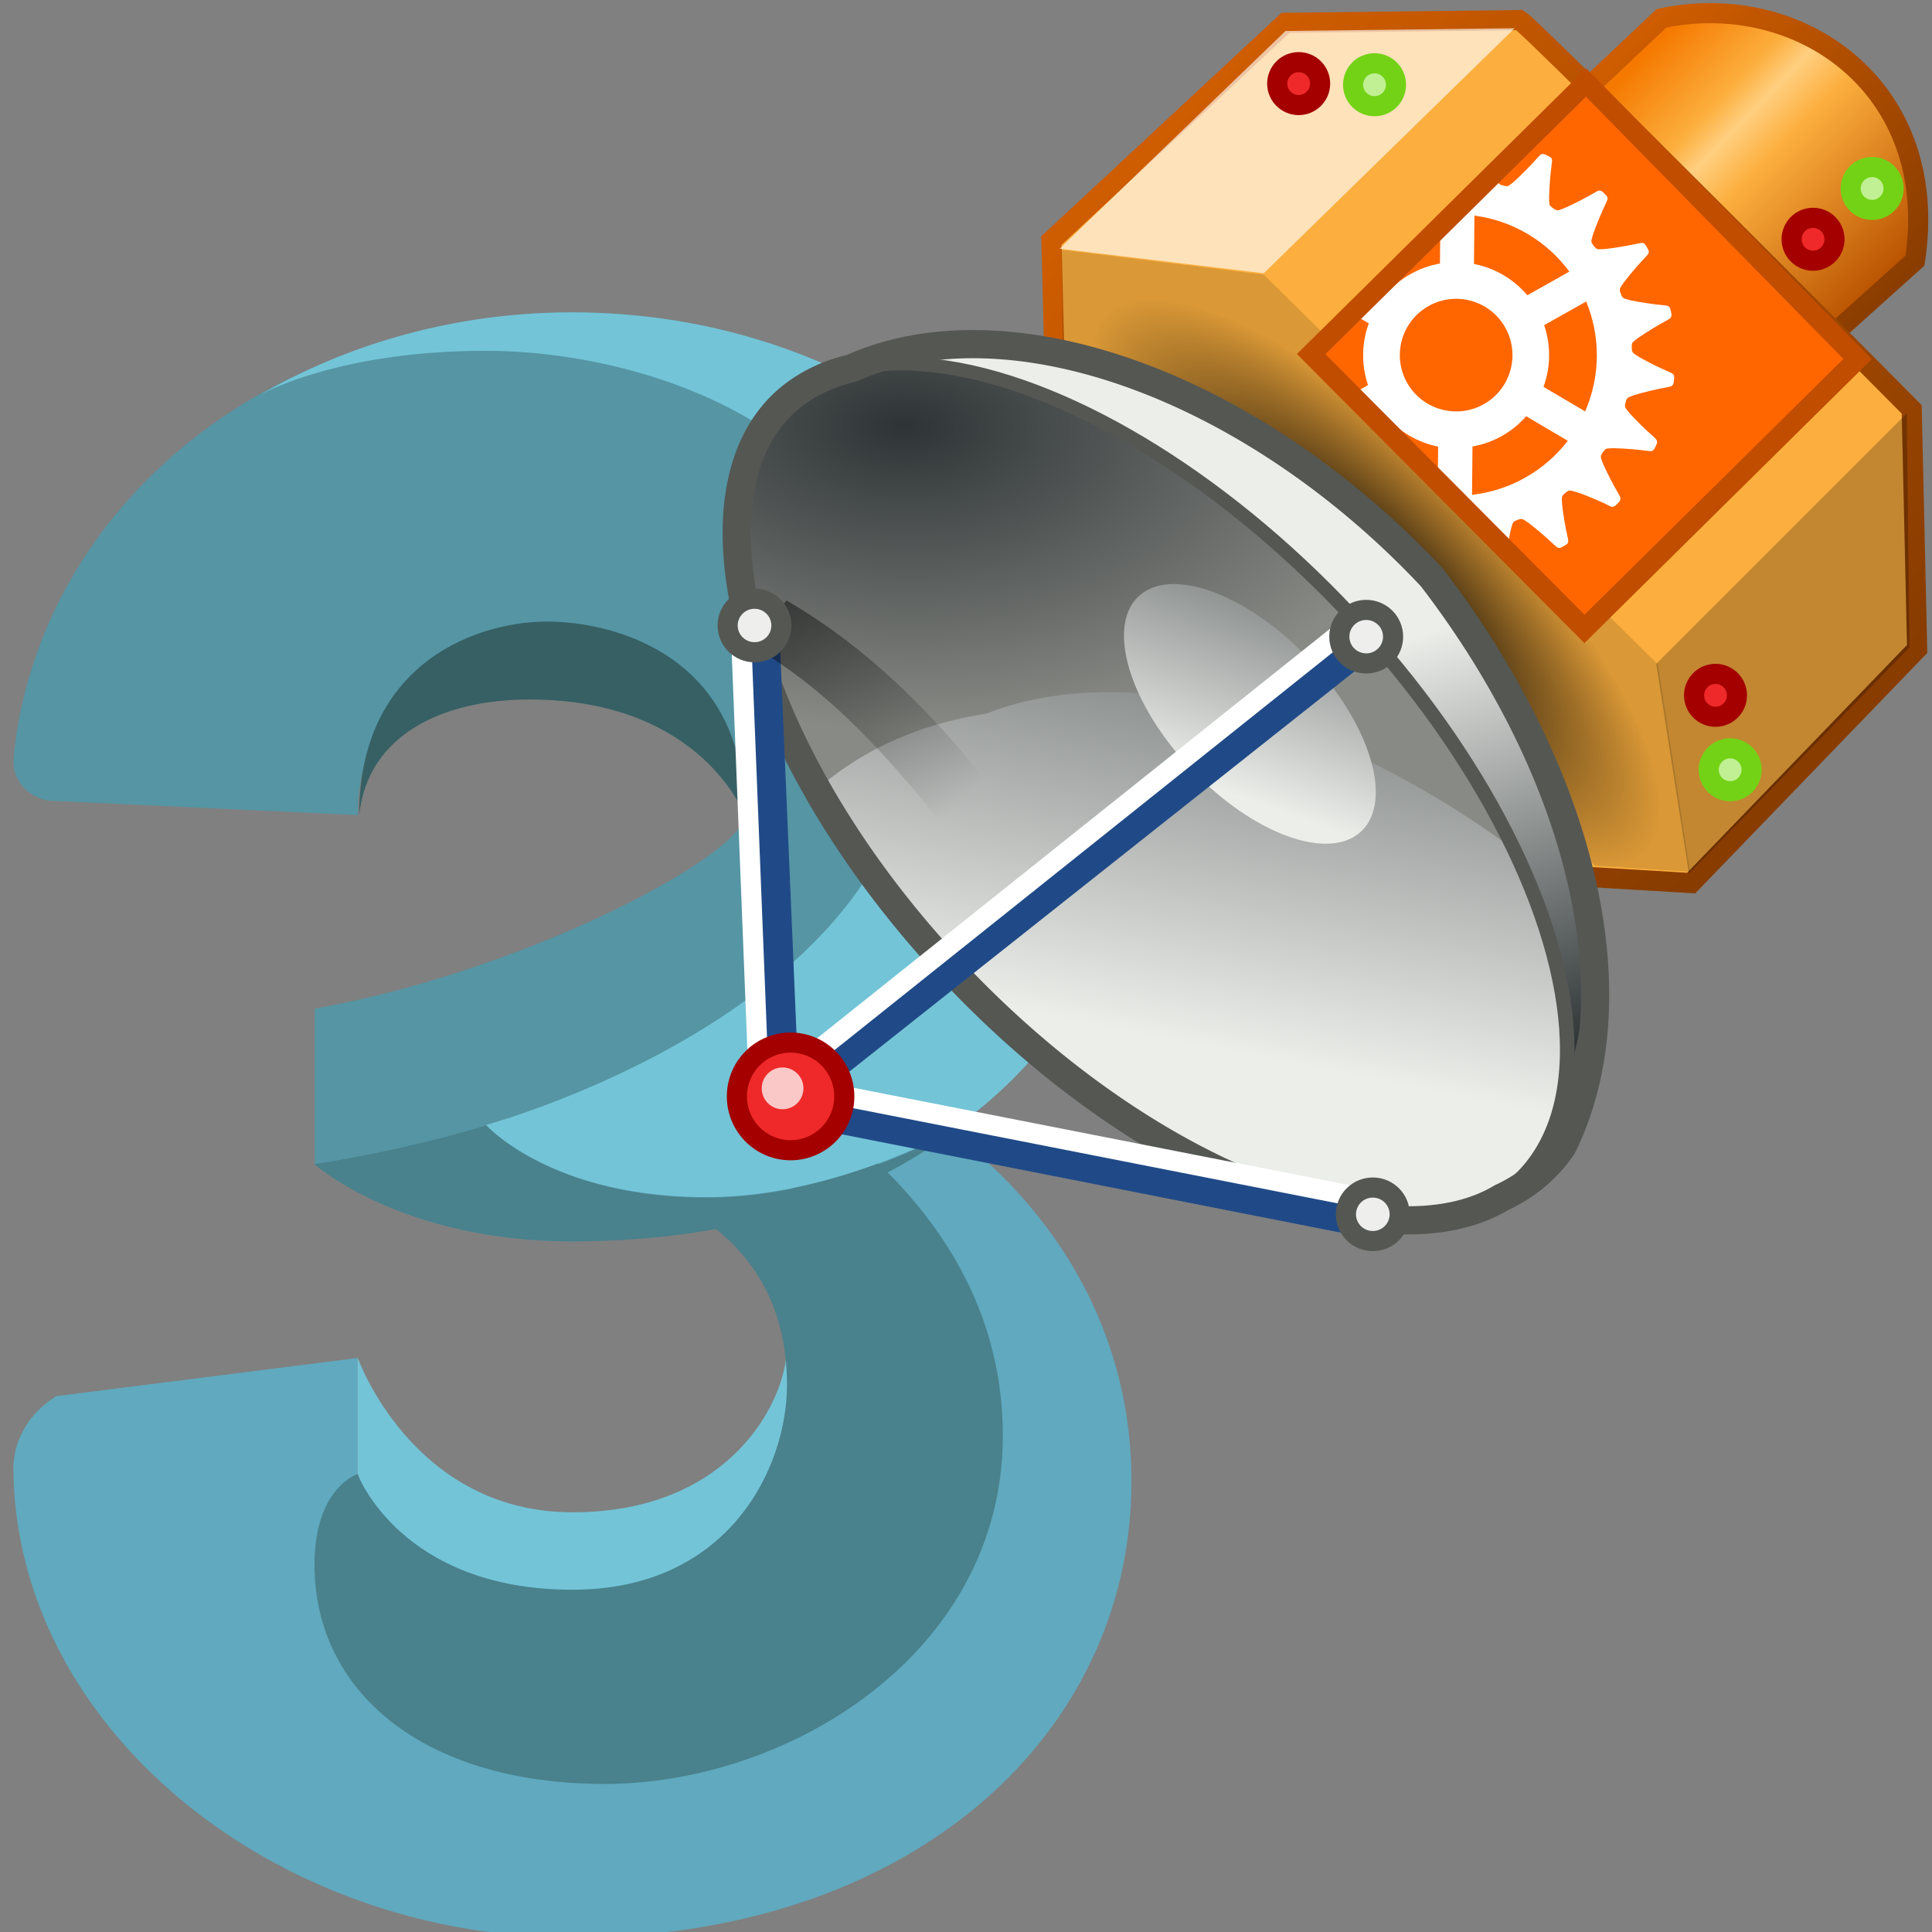 <?xml version="1.0" encoding="UTF-8" standalone="no"?>
<svg
   xmlns:dc="http://purl.org/dc/elements/1.1/"
   xmlns:cc="http://creativecommons.org/ns#"
   xmlns:rdf="http://www.w3.org/1999/02/22-rdf-syntax-ns#"
   xmlns:svg="http://www.w3.org/2000/svg"
   xmlns="http://www.w3.org/2000/svg"
   xmlns:xlink="http://www.w3.org/1999/xlink"
   xmlns:sodipodi="http://sodipodi.sourceforge.net/DTD/sodipodi-0.dtd"
   xmlns:inkscape="http://www.inkscape.org/namespaces/inkscape"
   width="48.0px"
   height="48.0px"
   viewBox="0 0 48.0 48.0"
   version="1.1"
   id="SVGRoot"
   sodipodi:docname="he_3dsmax - Copy.svg"
   inkscape:version="1.0.1 (3bc2e813f5, 2020-09-07)">
  <rect x="0" y="0" width="48.0" height="48.0" fill="#808080" stroke="none"/>
  <defs
     id="defs43841">
    <path
       id="SVGID_1_"
       d="M152,110.2c-3,0-4.2-1.8-4.2-1.8c-0.2-0.8-0.4-12.7-0.5-24.5c-0.1-12.3,0-24.5,0.6-24.6     c3.5-6.5,14.5-19.6,14.5-19.6c-20.6,4.1-31.8,17.6-31.8,17.6c-3.3-2.6-10.1-2.2-10.1-2.2c3.2,1.7,6.3,6.8,6.3,11v41.4     c0,0-6.9,6.1-12.2,6.1c-3.2,0-5.1-1.7-6.2-3.1c-0.7-1-1-1.8-1-1.8V57.6c-0.7,0.5-1.6,0.9-2.5,0.9c-1.1,0-2.3-0.6-3.1-2.2     c-0.6-1.3-1-3.1-1-5.9c0-9.4,10.7-15.7,10.7-15.7c-13.5,3.6-26.1,10.6-42.8,29.8c-16.7,19.2-13.5,35-13.5,35S59.7,88.5,70.8,77     c5.3-5.4,9.2-7.2,11.9-7.3c3,0,4.4,2.2,4.4,4.2v38.9c0,3.8-2.5,4.7-4.8,4.6c-1.9,0-3.7-0.7-3.7-0.7     c11.4,16.5,38.6,18.9,38.6,18.9l12-12.8l0.3,0.2l11,9.3c20-11.9,29.7-34,29.7-34C161.1,108,155.4,110.2,152,110.2" />
    <rect
       id="SVGID_3_"
       x="-46.8"
       y="-94.5"
       width="705.6"
       height="470.4" />
    <path
       id="SVGID_5_"
       d="M115.6,5.2c21.2,0,41.2,8.3,56.2,23.5c15,15.1,23.3,35.3,23.3,56.7c0,21.4-8.3,41.5-23.3,56.7     c-15,15.1-35,23.5-56.2,23.5s-41.2-8.3-56.2-23.5c-15-15.1-23.3-35.3-23.3-56.7c0-21.4,8.3-41.5,23.3-56.7     C74.4,13.5,94.3,5.2,115.6,5.2 M115.6,1.5C69.6,1.5,32.4,39,32.4,85.3c0,46.3,37.2,83.8,83.1,83.8s83.1-37.5,83.1-83.8     C198.7,39,161.5,1.5,115.6,1.5" />
    <rect
       id="SVGID_7_"
       x="-46.8"
       y="-94.5"
       width="705.6"
       height="470.4" />
    <polygon
       id="SVGID_9_"
       points="73.6,238.3 55.8,238.3 55.8,222 73.3,222 73.3,225.6 60.6,225.6 60.6,228.4 72.6,228.4      72.6,231.8 60.6,231.8 60.6,234.6 73.6,234.6    " />
    <rect
       id="SVGID_11_"
       x="-46.8"
       y="-94.5"
       width="705.6"
       height="470.4" />
    <polygon
       id="SVGID_13_"
       points="97.7,238.3 90.6,238.3 81.1,226.1 81,226.1 81,238.3 76.3,238.3 76.3,222 83.6,222 92.9,234.3      93,234.3 93,222 97.7,222    " />
    <rect
       id="SVGID_15_"
       x="-46.8"
       y="-94.5"
       width="705.6"
       height="470.4" />
    <path
       id="SVGID_17_"
       d="M111.6,238.5c-1.5,0-2.8,0-3.9-0.1c-1.1-0.1-2-0.2-2.8-0.4c-0.8-0.2-1.4-0.5-1.9-0.9     c-0.5-0.4-0.9-0.9-1.1-1.5c-0.3-0.6-0.4-1.3-0.5-2.2c-0.1-0.8-0.1-1.9-0.1-3V230c0-1.2,0-2.2,0.1-3c0.1-0.9,0.3-1.6,0.5-2.2     c0.3-0.6,0.6-1.1,1.1-1.4c0.5-0.4,1.1-0.7,1.9-0.9c0.8-0.2,1.7-0.3,2.8-0.4c1.1-0.1,2.4-0.1,3.9-0.1h0.7c1.3,0,2.4,0,3.3,0.1     c0.9,0.1,1.8,0.2,2.4,0.3c0.7,0.1,1.2,0.3,1.7,0.6c0.4,0.2,0.8,0.6,1,0.9c0.3,0.4,0.4,0.8,0.5,1.4c0.1,0.5,0.1,1.2,0.1,1.9v0.6     h-4.6v-0.2c0-0.4-0.1-0.7-0.2-0.9c-0.1-0.3-0.3-0.5-0.7-0.6c-0.3-0.2-0.8-0.3-1.4-0.3c-0.6-0.1-1.4-0.1-2.4-0.1h-0.4     c-0.9,0-1.7,0-2.3,0c-0.6,0-1.2,0.1-1.6,0.2c-0.4,0.1-0.8,0.3-1,0.4c-0.2,0.2-0.4,0.5-0.6,0.8c-0.1,0.3-0.2,0.7-0.2,1.2     c0,0.5-0.1,1.1-0.1,1.8v0.3c0,0.7,0,1.3,0.1,1.7c0,0.5,0.1,0.9,0.2,1.2c0.1,0.3,0.3,0.6,0.6,0.8c0.2,0.2,0.6,0.3,1,0.4     c0.4,0.1,1,0.2,1.6,0.2c0.6,0,1.4,0,2.3,0h0.4c0.7,0,1.4,0,1.9,0c0.5,0,1-0.1,1.3-0.1c0.4-0.1,0.7-0.1,0.9-0.2     c0.2-0.1,0.4-0.2,0.5-0.4c0.1-0.2,0.2-0.3,0.2-0.6c0-0.2,0.1-0.5,0.1-0.7v-0.5h-6.2v-3.1h10.8v3.6c0,0.8-0.1,1.5-0.2,2.1     c-0.1,0.6-0.3,1.1-0.6,1.5c-0.3,0.4-0.6,0.8-1.1,1.1c-0.4,0.3-1,0.5-1.7,0.7s-1.5,0.3-2.5,0.4c-1,0.1-2.1,0.1-3.4,0.1H111.6z" />
    <rect
       id="SVGID_19_"
       x="-46.8"
       y="-94.5"
       width="705.6"
       height="470.4" />
    <rect
       id="SVGID_21_"
       x="1.8"
       y="184.5"
       width="227.7"
       height="54.1" />
    <rect
       id="SVGID_23_"
       x="-46.8"
       y="-94.5"
       width="705.6"
       height="470.4" />
    <rect
       id="SVGID_25_"
       x="133.3"
       y="222.1"
       width="42.8"
       height="16.5" />
    <polygon
       id="SVGID_27_"
       points="154.6,238.3 147.5,238.3 138.1,226.2 138,226.2 138,238.3 133.4,238.3 133.4,222.2          140.6,222.2 149.9,234.3 150,234.3 150,222.2 154.6,222.2        " />
    <rect
       id="SVGID_29_"
       x="1.8"
       y="184.4"
       width="227.7"
       height="54.1" />
    <polygon
       id="SVGID_31_"
       points="176,238.3 158.4,238.3 158.4,222.2 175.7,222.2 175.7,225.7 163.1,225.7 163.1,228.5          175.1,228.5 175.1,231.9 163.1,231.9 163.1,234.7 176,234.7        " />
    <rect
       id="SVGID_33_"
       x="1.8"
       y="184.4"
       width="227.7"
       height="54.1" />
    <path
       id="SVGID_35_"
       d="M18.9,213.3c-2.3,0-4.3-0.1-6.1-0.2c-1.7-0.1-3.2-0.3-4.5-0.6c-1.3-0.3-2.3-0.7-3.1-1.2     c-0.8-0.5-1.5-1.2-2-1.9c-0.5-0.8-0.8-1.7-1-2.8c-0.2-1.1-0.3-2.3-0.3-3.7v-18.4h8.4v15.7c0,1,0,1.8,0.1,2.5     c0.1,0.7,0.2,1.3,0.4,1.8c0.2,0.5,0.5,0.9,0.9,1.2c0.4,0.3,0.9,0.5,1.6,0.7c0.6,0.2,1.4,0.3,2.4,0.3c0.9,0.1,2.1,0.1,3.4,0.1h0.7     c1.3,0,2.4,0,3.4-0.1c0.9-0.1,1.7-0.2,2.4-0.3c0.6-0.2,1.2-0.4,1.6-0.7c0.4-0.3,0.7-0.7,0.9-1.2c0.2-0.5,0.3-1.1,0.4-1.8     c0.1-0.7,0.1-1.5,0.1-2.5v-15.7h8.4v18.4c0,1.4-0.1,2.6-0.3,3.7c-0.2,1.1-0.5,2-1,2.8c-0.5,0.8-1.1,1.4-2,1.9     c-0.8,0.5-1.9,0.9-3.1,1.2c-1.3,0.3-2.8,0.5-4.5,0.6c-1.8,0.1-3.8,0.2-6.1,0.2H18.9z" />
    <rect
       id="SVGID_37_"
       x="-46.8"
       y="-94.5"
       width="705.6"
       height="470.4" />
    <polygon
       id="SVGID_39_"
       points="80,213 67.5,213 51,191.7 50.8,191.7 50.8,213 42.6,213 42.6,184.5 55.3,184.5 71.7,205.8      71.8,205.8 71.8,184.5 80,184.5    " />
    <rect
       id="SVGID_41_"
       x="-46.8"
       y="-94.5"
       width="705.6"
       height="470.4" />
    <path
       id="SVGID_43_"
       d="M119.6,213h-8.3v-2.3c0-0.8,0-1.5-0.1-2.2c-0.1-0.6-0.2-1.1-0.4-1.5c-0.2-0.4-0.5-0.8-0.9-1     c-0.4-0.3-0.9-0.4-1.6-0.6c-0.6-0.1-1.4-0.2-2.4-0.3c-0.9,0-2.1-0.1-3.4-0.1h-8.4v7.9h-8.3v-28.5H108c2.3,0,4.2,0.1,5.7,0.4     c1.5,0.3,2.7,0.8,3.5,1.4c0.9,0.7,1.5,1.6,1.8,2.7c0.3,1.1,0.5,2.5,0.5,4.1v1c0,1.1-0.1,2.1-0.3,2.9c-0.2,0.8-0.5,1.6-0.9,2.2     c-0.4,0.6-0.9,1.1-1.5,1.5c-0.6,0.4-1.4,0.7-2.3,0.9v0.2c1,0.2,1.8,0.4,2.5,0.6c0.6,0.3,1.1,0.6,1.5,1.1c0.4,0.5,0.6,1.2,0.7,2     c0.1,0.8,0.2,1.8,0.2,3.1V213z M104.6,198.9c1.4,0,2.6,0,3.5-0.1c0.9-0.1,1.5-0.3,2-0.6c0.4-0.3,0.7-0.7,0.9-1.2     c0.1-0.5,0.2-1.2,0.2-2v-0.5c0-0.8-0.1-1.5-0.2-2c-0.1-0.5-0.4-0.9-0.9-1.1c-0.5-0.3-1.1-0.4-2-0.5c-0.9-0.1-2-0.1-3.4-0.1H94.2     v8.1H104.6z" />
    <rect
       id="SVGID_45_"
       x="-46.8"
       y="-94.5"
       width="705.6"
       height="470.4" />
    <polygon
       id="SVGID_47_"
       points="156.1,213 125,213 125,184.5 155.6,184.5 155.6,190.8 133.4,190.8 133.4,195.6 154.4,195.6      154.4,201.6 133.4,201.6 133.4,206.5 156.1,206.5    " />
    <rect
       id="SVGID_49_"
       x="-46.8"
       y="-94.5"
       width="705.6"
       height="470.4" />
    <path
       id="SVGID_51_"
       d="M198.9,213h-9.1l-2.6-5.1h-17.8l-2.6,5.1h-9l15.3-28.5h10.3L198.9,213z M184.2,201.9l-5.8-11.5h-0.2     l-5.8,11.5H184.2z" />
    <rect
       id="SVGID_53_"
       x="-46.8"
       y="-94.5"
       width="705.6"
       height="470.4" />
    <polygon
       id="SVGID_55_"
       points="229.5,213 202,213 202,184.5 210.4,184.5 210.4,206.4 229.5,206.4    " />
    <rect
       id="SVGID_57_"
       x="-46.8"
       y="-94.5"
       width="705.6"
       height="470.4" />
    <rect
       id="SVGID_59_"
       x="125"
       y="222.2"
       width="4.8"
       height="16.2" />
    <rect
       id="SVGID_61_"
       x="-46.8"
       y="-94.5"
       width="705.6"
       height="470.4" />
    <defs
       id="defs44728">
      <path
         id="path45041"
         d="m 115.6,5.2 c 21.2,0 41.2,8.3 56.2,23.5 15,15.1 23.3,35.3 23.3,56.7 0,21.4 -8.3,41.5 -23.3,56.7 -15,15.1 -35,23.5 -56.2,23.5 -21.2,0 -41.2,-8.3 -56.2,-23.5 C 44.4,127 36.1,106.8 36.1,85.4 36.1,64 44.4,43.9 59.4,28.7 74.4,13.5 94.3,5.2 115.6,5.2 m 0,-3.7 c -46,0 -83.2,37.5 -83.2,83.8 0,46.3 37.2,83.8 83.1,83.8 45.9,0 83.1,-37.5 83.1,-83.8 C 198.7,39 161.5,1.5 115.6,1.5" />
    </defs>
    <clipPath
       id="SVGID_6_">
      <use
         xlink:href="#SVGID_5_"
         style="overflow:visible"
         id="use44730"
         x="0"
         y="0"
         width="100%"
         height="100%" />
    </clipPath>
    <style
       id="style55036">.cls-1{fill:#60a9be;}.cls-2{fill:#73c4d7;}.cls-3{fill:#49818c;}.cls-4{fill:#5595a4;}.cls-5{fill:#366064;}</style>
    <linearGradient
       id="linear-gradient-7"
       x1="18.36"
       y1="21.51"
       x2="19.43"
       y2="23.01"
       xlink:href="#linear-gradient-2"
       gradientTransform="matrix(2.564,0.584,0.586,2.571,-31.202,-56.247)" />
    <linearGradient
       id="linear-gradient-2"
       x1="25.49"
       y1="12.17"
       x2="27.24"
       y2="15.46"
       gradientUnits="userSpaceOnUse">
      <stop
         offset="0"
         stop-color="#2e3436"
         id="stop16" />
      <stop
         offset="1"
         stop-color="#fff"
         id="stop18" />
    </linearGradient>
    <linearGradient
       id="linear-gradient-13"
       x1="20.91"
       y1="27.25"
       x2="19.2"
       y2="23.98"
       xlink:href="#linear-gradient"
       gradientTransform="matrix(2.564,0.584,0.586,2.571,-31.202,-56.247)" />
    <linearGradient
       id="linear-gradient"
       x1="26.95"
       y1="20.77"
       x2="26.21"
       y2="15.49"
       gradientTransform="rotate(40.53,26.546,17.882)"
       gradientUnits="userSpaceOnUse">
      <stop
         offset="0"
         stop-color="#2e3436"
         id="stop11" />
      <stop
         offset="1"
         stop-color="#eceeea"
         id="stop13" />
    </linearGradient>
    <linearGradient
       id="linear-gradient-14"
       x1="17.445"
       y1="20.881"
       x2="17.68"
       y2="27.87"
       gradientTransform="matrix(1.511,2.049,-1.296,2.389,14.689,-63.677)"
       xlink:href="#linear-gradient" />
    <linearGradient
       id="linearGradient11831"
       x1="26.95"
       y1="20.77"
       x2="26.21"
       y2="15.49"
       gradientTransform="rotate(40.53,26.546,17.882)"
       gradientUnits="userSpaceOnUse">
      <stop
         offset="0"
         stop-color="#2e3436"
         id="stop11827"
         style="stop-color:#2e3436;stop-opacity:1" />
      <stop
         offset="1"
         stop-color="#eceeea"
         id="stop11829"
         style="stop-color:#888a85;stop-opacity:1" />
    </linearGradient>
    <linearGradient
       id="linear-gradient-16"
       x1="19.13"
       y1="22.07"
       x2="18.67"
       y2="25.04"
       gradientTransform="matrix(2.108,2.858,-1.808,3.333,15.977,-101.887)"
       xlink:href="#linear-gradient" />
    <linearGradient
       inkscape:collect="always"
       xlink:href="#linearGradient11863"
       id="linearGradient11865"
       x1="40.82"
       y1="1.458"
       x2="46.691"
       y2="7.154"
       gradientUnits="userSpaceOnUse"
       gradientTransform="matrix(1.005,0,0,1.005,-0.349,0.075)" />
    <linearGradient
       inkscape:collect="always"
       id="linearGradient11863">
      <stop
         style="stop-color:#f57900;stop-opacity:1"
         offset="0"
         id="stop11859" />
      <stop
         style="stop-color:#fcaf3e;stop-opacity:1"
         offset="0.26"
         id="stop11909" />
      <stop
         style="stop-color:#ffcf80;stop-opacity:1"
         offset="0.352"
         id="stop11913" />
      <stop
         style="stop-color:#fcaf3e;stop-opacity:1"
         offset="0.487"
         id="stop11911" />
      <stop
         style="stop-color:#b95200;stop-opacity:1"
         offset="1"
         id="stop11861" />
    </linearGradient>
    <linearGradient
       inkscape:collect="always"
       xlink:href="#linearGradient11897"
       id="linearGradient11907"
       x1="41.38"
       y1="0.175"
       x2="48.065"
       y2="6.433"
       gradientUnits="userSpaceOnUse"
       gradientTransform="matrix(1.005,0,0,1.005,-0.348,0.201)" />
    <linearGradient
       inkscape:collect="always"
       id="linearGradient11897">
      <stop
         style="stop-color:#ce5c00;stop-opacity:1;"
         offset="0"
         id="stop11893" />
      <stop
         style="stop-color:#883c00;stop-opacity:1"
         offset="1"
         id="stop11895" />
    </linearGradient>
    <linearGradient
       inkscape:collect="always"
       xlink:href="#linearGradient11897"
       id="linearGradient11899"
       x1="29.496"
       y1="2.705"
       x2="45.553"
       y2="18.218"
       gradientUnits="userSpaceOnUse"
       gradientTransform="matrix(1.005,0,0,1.005,-0.348,0.201)" />
    <radialGradient
       inkscape:collect="always"
       xlink:href="#linearGradient11760"
       id="radialGradient11762"
       cx="43.222"
       cy="42.957"
       fx="43.222"
       fy="42.957"
       r="14.231"
       gradientTransform="matrix(0.665,0,0,0.227,5.682,-23.664)"
       gradientUnits="userSpaceOnUse" />
    <linearGradient
       inkscape:collect="always"
       id="linearGradient11760">
      <stop
         style="stop-color:#000000;stop-opacity:1;"
         offset="0"
         id="stop11756" />
      <stop
         style="stop-color:#000000;stop-opacity:0;"
         offset="1"
         id="stop11758" />
    </linearGradient>
    <linearGradient
       id="linear-gradient-7-6"
       x1="18.36"
       y1="21.51"
       x2="19.43"
       y2="23.01"
       xlink:href="#linear-gradient-2"
       gradientTransform="matrix(2.578,0.587,0.589,2.585,-31.718,-56.348)" />
    <linearGradient
       id="linear-gradient-13-7"
       x1="20.91"
       y1="27.25"
       x2="19.2"
       y2="23.98"
       xlink:href="#linear-gradient"
       gradientTransform="matrix(2.578,0.587,0.589,2.585,-31.718,-56.348)" />
    <linearGradient
       id="linear-gradient-14-6"
       x1="17.445"
       y1="20.881"
       x2="17.68"
       y2="27.87"
       gradientTransform="matrix(2.578,0.587,0.589,2.585,-31.73,-56.356)"
       xlink:href="#linear-gradient" />
    <radialGradient
       inkscape:collect="always"
       xlink:href="#linearGradient11831"
       id="radialGradient11825"
       cx="22.679"
       cy="7.699"
       fx="22.679"
       fy="7.699"
       r="9.588"
       gradientTransform="matrix(1.386,0.03,-0.017,0.787,-8.845,3.85)"
       gradientUnits="userSpaceOnUse" />
    <linearGradient
       id="linear-gradient-16-5"
       x1="19.13"
       y1="22.07"
       x2="18.67"
       y2="25.04"
       gradientTransform="matrix(2.12,2.873,-1.817,3.351,15.669,-102.492)"
       xlink:href="#linear-gradient" />
    <linearGradient
       inkscape:collect="always"
       xlink:href="#linearGradient11851"
       id="linearGradient11853"
       x1="19.17"
       y1="15.382"
       x2="25.579"
       y2="16.075"
       gradientUnits="userSpaceOnUse"
       gradientTransform="matrix(0.799,0.61,-0.61,0.799,13.244,-8.513)" />
    <linearGradient
       inkscape:collect="always"
       id="linearGradient11851">
      <stop
         style="stop-color:#000000;stop-opacity:0.444"
         offset="0"
         id="stop11847" />
      <stop
         style="stop-color:#000000;stop-opacity:0;"
         offset="1"
         id="stop11849" />
    </linearGradient>
  </defs>
  <sodipodi:namedview
     id="base"
     pagecolor="#ffffff"
     bordercolor="#666666"
     borderopacity="1.0"
     inkscape:pageopacity="0.0"
     inkscape:pageshadow="2"
     inkscape:zoom="11.2"
     inkscape:cx="16.714862"
     inkscape:cy="22.812979"
     inkscape:document-units="px"
     inkscape:current-layer="layer1"
     inkscape:document-rotation="0"
     showgrid="true"
     inkscape:window-width="2560"
     inkscape:window-height="1377"
     inkscape:window-x="-8"
     inkscape:window-y="-8"
     inkscape:window-maximized="1"
     inkscape:snap-global="false">
    <inkscape:grid
       type="xygrid"
       id="grid44411" />
  </sodipodi:namedview>
  <g
     inkscape:label="Layer 1"
     inkscape:groupmode="layer"
     id="layer1">
    <g
       id="g55069"
       transform="matrix(0.399,0,0,0.359,-9.714,6.544)"
       style="stroke-width:2.642">
      <path
         class="cls-1"
         d="m 68,52.52 v 1.77 c 0,0 13.39,8 13.39,26.78 A 19,19 0 0 1 62.68,99.82 C 46.61,99.82 46.61,83.75 46.61,83.75 v -8 l -18.75,2.64 a 6.1,6.1 0 0 0 -2.68,4.84 c 0,17.93 16.07,32.63 34.82,32.63 21.09,0 34.8,-14 34.8,-31.59 C 94.8,68.35 83.57,56 68,52.52 Z"
         id="path55042"
         style="stroke-width:2.642" />
      <path
         class="cls-2"
         d="m 46.61,75.71 v 8 c 0,0 2.68,10.75 13.39,10.75 18.75,0 16.27,-17.81 16.07,-18.75 H 73.3 C 72.94,79.34 69.46,86.43 60,86.43 50,86.43 46.61,75.71 46.61,75.71 Z"
         id="path55044"
         style="stroke-width:2.642" />
      <path
         class="cls-3"
         d="m 68,54.29 v 11.78 c 3,2.24 5.35,5.81 5.35,11.55 0,5.74 -3.64,14.17 -13.35,14.17 -10.71,0 -13.39,-8 -13.39,-8 0,0 -2.68,0.92 -2.68,6.28 0,8.7 6.7,15.16 18.08,15.16 11.38,0 24.78,-9 24.78,-24.12 C 86.79,62.32 68,54.29 68,54.29 Z"
         id="path55046"
         style="stroke-width:2.642" />
      <path
         class="cls-4"
         d="M 60,3.39 A 37.89,37.89 0 0 0 40.59,9 33.1,33.1 0 0 0 25.19,34.26 v 0.16 a 2.7,2.7 0 0 0 2.19,2.76 l 19.24,1 c 0,-5.35 2.68,-10.71 10.71,-10.71 8.03,0 13.39,5.36 13.39,10.71 0,2.68 -13.39,10.72 -26.78,13.4 v 10.74 c 0,0 5.35,5.36 16.06,5.36 19.23,0 29.86,-18.53 29.86,-33.87 A 30.16,30.16 0 0 0 60,3.39 Z"
         id="path55048"
         style="stroke-width:2.642" />
      <path
         class="cls-5"
         d="m 57.32,30.18 c 10.72,0 13.39,8 13.39,8 0,-10.71 -7.61,-13.26 -12,-13.39 -4.39,-0.13 -12,2.68 -12,13.39 0.55,-5.63 5.29,-8 10.61,-8 z"
         id="path55050"
         style="stroke-width:2.642" />
      <path
         class="cls-3"
         d="m 60,67.68 c 16.07,0 23.56,-7.61 23.56,-7.61 0,0 -7.15,4.59 -15.19,4.59 -9.71,0 -13.73,-5 -13.73,-5 a 76.5,76.5 0 0 1 -10.71,2.68 c 0,0 5.36,5.34 16.07,5.34 z"
         id="path55052"
         style="stroke-width:2.642" />
      <path
         class="cls-2"
         d="M 60,3.39 A 35.82,35.82 0 0 0 40.61,9.05 c 1.34,-0.76 6,-3 14,-3 9.71,0 26.79,5.36 26.79,25.11 0,20.43 -26.79,28.46 -26.79,28.46 0,0 4,5 13.73,5 8,0 15.19,-4.59 15.19,-4.59 A 28.79,28.79 0 0 0 94.82,36.88 C 94.82,18.38 79.23,3.39 60,3.39 Z"
         id="path55054"
         style="stroke-width:2.642" />
    </g>
    <g
       id="g20776">
      <path
         style="fill:url(#linearGradient11865);fill-opacity:1;fill-rule:evenodd;stroke:url(#linearGradient11907);stroke-width:0.5;stroke-linecap:butt;stroke-linejoin:miter;stroke-miterlimit:4;stroke-dasharray:none;stroke-opacity:1"
         d="m 38.24,3.321 3.041,-2.866 c 3.417,-0.732 6.953,1.711 6.297,6.019 l -2.979,2.677 z"
         id="path11855"
         sodipodi:nodetypes="ccccc" />
      <path
         style="fill:#fcaf3e;fill-rule:evenodd;stroke:url(#linearGradient11899);stroke-width:0.5;stroke-linecap:butt;stroke-linejoin:miter;stroke-miterlimit:4;stroke-dasharray:none;stroke-opacity:1"
         d="m 37.756,0.499 c 0.338,0.203 9.74,9.672 9.74,9.672 l 0.135,5.952 -5.614,5.817 L 37.485,21.669 26.257,11.253 26.122,5.977 31.939,0.567 Z"
         id="path11748"
         sodipodi:nodetypes="ccccccccc" />
      <path
         style="fill:#000000;fill-opacity:0.133;fill-rule:evenodd;stroke:none;stroke-width:1px;stroke-linecap:butt;stroke-linejoin:miter;stroke-opacity:1"
         d="m 26.407,8.814 -0.037,-2.608 5.028,0.617 9.792,9.687 0.797,5.151 -2.357,-0.152 z"
         id="path11857"
         sodipodi:nodetypes="ccccccc" />
      <ellipse
         style="color:#000000;overflow:visible;fill:url(#radialGradient11762);fill-opacity:1;stroke:none;stroke-width:0.5;stroke-linecap:round;stroke-linejoin:round;stroke-miterlimit:4;stroke-dasharray:none;stroke-opacity:1;stop-color:#000000"
         id="path11754"
         cx="34.415"
         cy="-13.909"
         rx="9.46"
         ry="3.232"
         transform="matrix(0.707,0.707,-0.707,0.707,0,0)" />
      <path
         class="cls-11"
         d="m 36.689,16.14 a 3.93,2.472 45.154 0 0 -3.202,-3.327 2.504,1.575 45.154 0 0 -1.375,0.079 v 0 l -0.763,0.512 -2.634,1.851 v 0 a 2.377,1.495 45.154 0 1 1.407,-0.047 3.55,2.233 45.154 0 1 1.369,0.753 4.089,2.571 45.154 0 0 1.7,1.882 3.17,1.993 45.154 0 1 0.432,0.932 2.631,1.654 45.154 0 1 -0.109,1.666 v 0 l 2.965,-2.755 v 0 a 2.472,1.555 45.154 0 0 0.21,-1.545 z"
         id="path95"
         style="fill:#ffffff;stroke-width:1" />
      <path
         class="cls-16"
         d="m 36.689,16.14 a 3.93,2.472 45.154 0 0 -3.202,-3.327 2.504,1.575 45.154 0 0 -1.375,0.079 v 0 l -0.763,0.512 -2.634,1.851 v 0 a 2.377,1.495 45.154 0 1 1.407,-0.047 3.55,2.233 45.154 0 1 1.369,0.753 4.089,2.571 45.154 0 0 1.7,1.882 3.17,1.993 45.154 0 1 0.432,0.932 2.631,1.654 45.154 0 1 -0.109,1.666 v 0 l 2.965,-2.755 v 0 a 2.472,1.555 45.154 0 0 0.21,-1.545 z"
         id="path97"
         style="fill:url(#linear-gradient-7-6);stroke-width:1" />
      <path
         class="cls-8"
         d="m 36.689,16.14 a 3.93,2.472 45.154 0 0 -3.202,-3.327 2.504,1.575 45.154 0 0 -1.375,0.079 v 0 l -0.763,0.512 -2.634,1.851 v 0 a 2.377,1.495 45.154 0 1 1.407,-0.047 3.55,2.233 45.154 0 1 1.369,0.753 4.089,2.571 45.154 0 0 1.7,1.882 3.17,1.993 45.154 0 1 0.432,0.932 2.631,1.654 45.154 0 1 -0.109,1.666 v 0 l 2.965,-2.755 v 0 a 2.472,1.555 45.154 0 0 0.21,-1.545 z"
         id="path101"
         style="fill:none;stroke:#555753;stroke-width:0.35px;stroke-linecap:round;stroke-linejoin:round" />
      <path
         class="cls-33"
         d="M 38.644,27.834 A 14.39,9.05 45.154 0 0 35.57,14.341 13.566,8.531 45.154 0 0 21.163,9.148"
         id="path137"
         style="fill:url(#linear-gradient-13-7);stroke-width:1" />
      <path
         class="cls-8"
         d="M 38.644,27.834 A 14.39,9.05 45.154 0 0 35.57,14.341 13.566,8.531 45.154 0 0 21.163,9.148"
         id="path139"
         style="fill:none;stroke:#555753;stroke-width:0.35px;stroke-linecap:round;stroke-linejoin:round" />
      <path
         id="ellipse141"
         style="fill:url(#linear-gradient-14-6);stroke-width:1"
         d="M 33.824,15.579 A 13.27,6.623 46.467 0 1 37.503,29.508 13.27,6.623 46.467 0 1 23.373,23.79 13.27,6.623 46.467 0 1 19.694,9.86 13.27,6.623 46.467 0 1 33.824,15.579 Z"
         class="cls-34" />
      <path
         class="cls-35"
         d="m 37.568,21.07 a 16.894,10.624 45.154 0 0 -6.526,-3.325 14.929,9.389 45.154 0 0 -6.53,-0.017 18.225,11.462 45.154 0 0 -4.235,1.902 v 0 A 10.713,6.737 45.154 0 1 19.707,9.943 c 2.883,-2.259 9.212,0.31 14.124,5.668 a 15.848,9.967 45.154 0 1 3.737,5.459 z"
         id="path143"
         style="fill:url(#radialGradient11825);fill-opacity:1;stroke-width:1" />
      <ellipse
         class="cls-36"
         cx="11.117"
         cy="33.207"
         rx="2.01"
         ry="4.017"
         transform="matrix(0.786,-0.618,0.672,0.741,0,0)"
         id="ellipse145"
         style="fill:url(#linear-gradient-16-5);stroke-width:1.001" />
      <ellipse
         class="cls-8"
         cx="7.989"
         cy="33.229"
         rx="6.645"
         ry="13.259"
         transform="matrix(0.786,-0.618,0.672,0.741,0,0)"
         id="ellipse147"
         style="fill:none;stroke:#555753;stroke-width:0.35px;stroke-linecap:round;stroke-linejoin:round" />
      <path
         class="cls-37"
         d="M 35.57,14.341 A 13.566,8.531 45.154 0 0 21.163,9.148 v 0 a 8.59,5.402 45.154 0 0 -1.48,0.692 c -2.777,2.185 -1.263,8.51 3.666,13.946 4.929,5.436 11.111,7.678 13.949,5.972 a 9.128,5.741 45.154 0 0 1.519,-1.271 v 0 A 15.848,9.967 45.154 0 0 35.57,14.341 Z"
         id="path149"
         style="fill:none;stroke:#555753;stroke-width:0.7px;stroke-linecap:round;stroke-linejoin:round" />
      <path
         id="line151"
         style="fill:none;stroke:#204a87;stroke-width:1;stroke-linecap:round;stroke-linejoin:round;stroke-miterlimit:4;stroke-dasharray:none"
         d="M 33.756,15.96 19.36,27.366"
         class="cls-38"
         sodipodi:nodetypes="cc" />
      <path
         id="polyline153"
         style="fill:none;stroke:#204a87;stroke-width:1;stroke-linecap:round;stroke-linejoin:round;stroke-miterlimit:4;stroke-dasharray:none"
         d="m 33.844,30.22 -14.484,-2.854 -0.5,-11.774"
         class="cls-38"
         sodipodi:nodetypes="ccc" />
      <path
         style="fill:#ffffff;fill-opacity:0.641;fill-rule:evenodd;stroke:none;stroke-width:1px;stroke-linecap:butt;stroke-linejoin:miter;stroke-opacity:1"
         d="M 26.325,6.18 31.939,0.769 37.63,0.702 31.398,6.789 Z"
         id="path11750"
         sodipodi:nodetypes="ccccc" />
      <path
         style="fill:#000000;fill-opacity:0.234;fill-rule:evenodd;stroke:none;stroke-width:1px;stroke-linecap:butt;stroke-linejoin:miter;stroke-opacity:1"
         d="m 47.441,16.085 -5.479,5.614 -0.812,-5.208 6.223,-6.222 z"
         id="path11752"
         sodipodi:nodetypes="ccccc" />
      <path
         style="fill:none;fill-rule:evenodd;stroke:#ffffff;stroke-width:0.5;stroke-linecap:round;stroke-linejoin:miter;stroke-miterlimit:4;stroke-dasharray:none;stroke-opacity:1"
         d="m 18.39,15.23 0.47,11.907"
         id="path11833" />
      <path
         style="fill:none;fill-rule:evenodd;stroke:#ffffff;stroke-width:0.5;stroke-linecap:round;stroke-linejoin:miter;stroke-miterlimit:4;stroke-dasharray:none;stroke-opacity:1"
         d="M 34.107,29.814 20.46,27.133"
         id="path11835"
         sodipodi:nodetypes="cc" />
      <path
         style="fill:none;fill-rule:evenodd;stroke:#ffffff;stroke-width:0.5;stroke-linecap:round;stroke-linejoin:miter;stroke-miterlimit:4;stroke-dasharray:none;stroke-opacity:1"
         d="M 33.587,15.508 19.97,26.379"
         id="path11837"
         sodipodi:nodetypes="cc" />
      <path
         id="circle155"
         style="fill:#ef2929;stroke:#a40000;stroke-width:0.5;stroke-miterlimit:10;stroke-dasharray:none"
         d="m 20.976,27.24 a 1.334,1.337 0 0 1 -1.334,1.337 1.334,1.337 0 0 1 -1.334,-1.337 1.334,1.337 0 0 1 1.334,-1.337 1.334,1.337 0 0 1 1.334,1.337 z"
         class="cls-39" />
      <path
         id="circle157"
         style="fill:#fbc8c8;stroke-width:1"
         d="m 19.961,27.04 a 0.518,0.519 0 0 1 -0.518,0.519 0.518,0.519 0 0 1 -0.518,-0.519 0.518,0.519 0 0 1 0.518,-0.519 0.518,0.519 0 0 1 0.518,0.519 z"
         class="cls-40" />
      <path
         style="fill:url(#linearGradient11853);fill-opacity:1;fill-rule:evenodd;stroke:none;stroke-width:1px;stroke-linecap:butt;stroke-linejoin:miter;stroke-opacity:1"
         d="m 19.54,14.918 c 2.068,1.204 3.609,2.803 4.991,4.521 l -1.091,1.068 c -1.387,-1.704 -2.823,-3.359 -4.796,-4.484 z"
         id="path11845"
         sodipodi:nodetypes="ccccc" />
      <ellipse
         style="color:#000000;overflow:visible;fill:#eeeeec;fill-opacity:1;stroke:#555753;stroke-width:0.5;stroke-linecap:round;stroke-linejoin:round;stroke-miterlimit:10;stroke-dasharray:none;stroke-opacity:1;stop-color:#000000"
         id="path11839"
         cx="18.746"
         cy="15.54"
         rx="0.668"
         ry="0.665" />
      <ellipse
         style="color:#000000;overflow:visible;fill:#eeeeec;fill-opacity:1;stroke:#555753;stroke-width:0.5;stroke-linecap:round;stroke-linejoin:round;stroke-miterlimit:10;stroke-dasharray:none;stroke-opacity:1;stop-color:#000000"
         id="ellipse11841"
         cx="33.943"
         cy="15.818"
         rx="0.668"
         ry="0.665" />
      <ellipse
         style="color:#000000;overflow:visible;fill:#eeeeec;fill-opacity:1;stroke:#555753;stroke-width:0.5;stroke-linecap:round;stroke-linejoin:round;stroke-miterlimit:10;stroke-dasharray:none;stroke-opacity:1;stop-color:#000000"
         id="ellipse11843"
         cx="34.107"
         cy="30.169"
         rx="0.668"
         ry="0.665" />
      <ellipse
         style="color:#000000;overflow:visible;fill:#ef2929;fill-opacity:1;stroke:#a40000;stroke-width:0.5;stroke-linecap:round;stroke-linejoin:round;stroke-miterlimit:4;stroke-dasharray:none;stroke-opacity:1;stop-color:#000000"
         id="path11885"
         cx="32.265"
         cy="2.077"
         rx="0.533"
         ry="0.533" />
      <ellipse
         style="color:#000000;overflow:visible;fill:#c0f093;fill-opacity:1;stroke:#73d216;stroke-width:0.5;stroke-linecap:round;stroke-linejoin:round;stroke-miterlimit:4;stroke-dasharray:none;stroke-opacity:1;stop-color:#000000"
         id="circle11887"
         cx="34.15"
         cy="2.105"
         rx="0.533"
         ry="0.533" />
      <ellipse
         style="color:#000000;overflow:visible;fill:#ef2929;fill-opacity:1;stroke:#a40000;stroke-width:0.5;stroke-linecap:round;stroke-linejoin:round;stroke-miterlimit:4;stroke-dasharray:none;stroke-opacity:1;stop-color:#000000"
         id="circle11889"
         cx="25.735"
         cy="-38.133"
         transform="matrix(0.207,0.978,-0.978,0.207,0,0)"
         rx="0.533"
         ry="0.533" />
      <ellipse
         style="color:#000000;overflow:visible;fill:#c0f093;fill-opacity:1;stroke:#73d216;stroke-width:0.5;stroke-linecap:round;stroke-linejoin:round;stroke-miterlimit:4;stroke-dasharray:none;stroke-opacity:1;stop-color:#000000"
         id="circle11891"
         cx="27.62"
         cy="-38.106"
         transform="matrix(0.207,0.978,-0.978,0.207,0,0)"
         rx="0.533"
         ry="0.533" />
      <ellipse
         style="color:#000000;overflow:visible;fill:#ef2929;fill-opacity:1;stroke:#a40000;stroke-width:0.5;stroke-linecap:round;stroke-linejoin:round;stroke-miterlimit:4;stroke-dasharray:none;stroke-opacity:1;stop-color:#000000"
         id="circle11915"
         cx="15.148"
         cy="-42.852"
         transform="matrix(0.207,0.978,-0.978,0.207,0,0)"
         rx="0.533"
         ry="0.533" />
      <ellipse
         style="color:#000000;overflow:visible;fill:#c0f093;fill-opacity:1;stroke:#73d216;stroke-width:0.5;stroke-linecap:round;stroke-linejoin:round;stroke-miterlimit:4;stroke-dasharray:none;stroke-opacity:1;stop-color:#000000"
         id="circle11917"
         cx="14.217"
         cy="-44.55"
         transform="matrix(0.207,0.978,-0.978,0.207,0,0)"
         rx="0.533"
         ry="0.533" />
      <g
         id="g18266"
         transform="matrix(0.916,0,0,0.916,-22.384,-4.289)"
         style="stroke-width:1.091">
        <path
           style="fill:#ffffff;fill-rule:evenodd;stroke:none;stroke-width:1.091px;stroke-linecap:butt;stroke-linejoin:miter;stroke-opacity:1"
           d="M 67.455,6.92 74.821,14.42 67.411,21.741 60,14.286 Z"
           id="path18250" />
        <g
           id="Page-1"
           stroke="none"
           stroke-width="7.764"
           fill="none"
           fill-rule="evenodd"
           transform="matrix(0.099,0.099,-0.099,0.099,67.41,6.881)">
          <g
             id="engine_logo"
             fill="#ff6600"
             fill-rule="nonzero"
             style="stroke-width:50.948">
            <path
               d="m 18.44,73.05 -0.54,2 h 17 l -4.86,-4.94 c -3.418,2.274 -7.511,3.312 -11.6,2.94 z"
               id="Shape"
               style="stroke-width:7.764" />
            <path
               d="m 37.94,53.89 c 0.138,2.02 -0.068,4.049 -0.61,6 -0.55,1.967 -1.429,3.826 -2.6,5.5 l 6.56,6.68 c 4.604,-5.785 6.667,-13.188 5.72,-20.52 z"
               id="path17588"
               style="stroke-width:7.764" />
            <path
               d="M 3.66,62.73 0,63.67 V 75 h 11 l 1,-3.72 C 8.328,69.462 5.386,66.446 3.66,62.73 Z"
               id="path17590"
               style="stroke-width:7.764" />
            <path
               d="m 36.29,47.49 9.07,-2.34 C 42.653,38.27 37.268,32.785 30.44,29.95 l -2.51,9 c 3.678,1.812 6.627,4.824 8.36,8.54 z"
               id="path17592"
               style="stroke-width:7.764" />
            <path
               d="m 0,0 v 24.69 c 0.37,0.21 0.7,0.39 0.93,0.49 1.25,0.57 1.35,0.73 2,0.39 l 0.5,-0.28 C 4.07,24.88 3.99,24.71 4.14,23.35 4.232,21.16 4.212,18.968 4.08,16.78 4.02,15.99 4.08,15.67 4.8,15.4 l 0.58,-0.21 c 0.71,-0.27 1,-0.07 1.44,0.56 1.333,1.739 2.755,3.408 4.26,5 1,0.92 1,1.1 1.81,1 l 0.55,-0.1 c 0.74,-0.19 0.71,-0.38 1.28,-1.62 0.773,-2.058 1.44,-4.154 2,-6.28 0.19,-0.77 0.35,-1.05 1.11,-1.08 h 0.62 c 0.76,0 0.94,0.24 1.2,1 0.724,2.07 1.559,4.099 2.5,6.08 0.67,1.19 0.66,1.38 1.41,1.5 l 0.57,0.07 c 0.76,0.05 0.79,-0.14 1.72,-1.15 1.359,-1.721 2.631,-3.51 3.81,-5.36 0.42,-0.67 0.66,-0.89 1.39,-0.68 l 0.59,0.16 c 0.74,0.21 0.83,0.52 0.84,1.31 0.053,2.194 0.219,4.384 0.5,6.56 0.27,1.34 0.2,1.51 0.88,1.87 l 0.52,0.23 c 0.71,0.28 0.79,0.11 2,-0.56 1.826,-1.216 3.588,-2.524 5.28,-3.92 0.6,-0.51 0.9,-0.64 1.53,-0.22 l 0.52,0.34 c 0.63,0.42 0.62,0.75 0.39,1.5 -0.625,2.102 -1.142,4.235 -1.55,6.39 -0.16,1.36 -0.28,1.51 0.26,2.05 l 0.42,0.39 c 0.59,0.49 0.72,0.35 2.06,0.08 2.113,-0.586 4.193,-1.287 6.23,-2.1 0.74,-0.29 1.06,-0.33 1.53,0.27 l 0.39,0.47 c 0.47,0.6 0.36,0.9 -0.09,1.55 -1.251,1.804 -2.406,3.674 -3.46,5.6 -0.56,1.24 -0.72,1.34 -0.38,2 l 0.28,0.49 c 0.41,0.65 0.58,0.56 1.94,0.72 2.19,0.094 4.383,0.071 6.57,-0.07 0.79,0 1.11,0 1.38,0.73 l 0.21,0.57 c 0.27,0.72 0.07,1 -0.56,1.45 -1.739,1.333 -3.408,2.755 -5,4.26 -0.92,1 -1.1,1.05 -1,1.81 l 0.11,0.56 c 0.19,0.74 0.38,0.71 1.62,1.28 2.056,0.779 4.152,1.447 6.28,2 0.77,0.2 1,0.36 1.08,1.12 v 0.61 c 0,0.76 -0.24,1 -1,1.2 -0.76,0.2 -4.89,1.83 -6.08,2.5 -1.19,0.67 -1.38,0.66 -1.51,1.42 l -0.06,0.56 c 0,0.77 0.14,0.8 1.15,1.72 1.715,1.368 3.504,2.64 5.36,3.81 0.67,0.42 0.89,0.66 0.68,1.39 l -0.16,0.6 c -0.21,0.73 -0.52,0.82 -1.31,0.84 -2.194,0.049 -4.383,0.213 -6.56,0.49 -1.34,0.28 -1.51,0.21 -1.87,0.88 l -0.23,0.52 c -0.28,0.71 -0.11,0.8 0.56,2 0.766,1.21 1.601,2.375 2.5,3.49 H 75 v -75 z"
               id="path17594"
               style="stroke-width:7.764" />
            <path
               d="m 2.62,50.28 c 0.545,-1.967 1.421,-3.827 2.59,-5.5 L 0,39.47 V 56.84 L 2,56.33 C 1.856,54.293 2.066,52.246 2.62,50.28 Z"
               id="path17596"
               style="stroke-width:7.764" />
            <path
               d="M 30.49,58.03 C 32.102,52.225 28.705,46.213 22.9,44.599 17.096,42.985 11.083,46.381 9.467,52.185 7.852,57.989 11.247,64.003 17.05,65.62 c 5.806,1.606 11.817,-1.789 13.44,-7.59 z"
               id="path17598"
               style="stroke-width:7.764" />
            <path
               d="m 21.53,37.16 2.51,-9 C 16.712,27.057 9.251,28.981 3.37,33.49 l 6.56,6.69 c 3.408,-2.302 7.502,-3.368 11.6,-3.02 z"
               id="path17600"
               style="stroke-width:7.764" />
          </g>
        </g>
        <path
           style="fill:none;fill-rule:evenodd;stroke:#c14d00;stroke-width:0.546;stroke-linecap:butt;stroke-linejoin:miter;stroke-miterlimit:4;stroke-dasharray:none;stroke-opacity:1"
           d="M 67.455,6.92 74.821,14.42 67.411,21.741 60,14.286 Z"
           id="path18252" />
      </g>
    </g>
  </g>
  <style
     type="text/css"
     id="style44707">
	.st0{clip-path:url(#SVGID_2_);}
	.st1{clip-path:url(#SVGID_4_);fill:#2E2E2C;}
	.st2{clip-path:url(#SVGID_6_);}
	.st3{clip-path:url(#SVGID_8_);fill:#2E2E2C;}
	.st4{clip-path:url(#SVGID_10_);}
	.st5{clip-path:url(#SVGID_12_);fill:#2E2E2C;}
	.st6{clip-path:url(#SVGID_14_);}
	.st7{clip-path:url(#SVGID_16_);fill:#2E2E2C;}
	.st8{clip-path:url(#SVGID_18_);}
	.st9{clip-path:url(#SVGID_20_);fill:#2E2E2C;}
	.st10{clip-path:url(#SVGID_22_);}
	.st11{clip-path:url(#SVGID_24_);enable-background:new    ;}
	.st12{clip-path:url(#SVGID_26_);}
	.st13{clip-path:url(#SVGID_28_);}
	.st14{clip-path:url(#SVGID_30_);fill:#2E2E2C;}
	.st15{clip-path:url(#SVGID_32_);}
	.st16{clip-path:url(#SVGID_34_);fill:#2E2E2C;}
	.st17{clip-path:url(#SVGID_36_);}
	.st18{clip-path:url(#SVGID_38_);fill:#2E2E2C;}
	.st19{clip-path:url(#SVGID_40_);}
	.st20{clip-path:url(#SVGID_42_);fill:#2E2E2C;}
	.st21{clip-path:url(#SVGID_44_);}
	.st22{clip-path:url(#SVGID_46_);fill:#2E2E2C;}
	.st23{clip-path:url(#SVGID_48_);}
	.st24{clip-path:url(#SVGID_50_);fill:#2E2E2C;}
	.st25{clip-path:url(#SVGID_52_);}
	.st26{clip-path:url(#SVGID_54_);fill:#2E2E2C;}
	.st27{clip-path:url(#SVGID_56_);}
	.st28{clip-path:url(#SVGID_58_);fill:#2E2E2C;}
	.st29{clip-path:url(#SVGID_60_);}
	.st30{clip-path:url(#SVGID_62_);fill:#2E2E2C;}
</style>
</svg>
